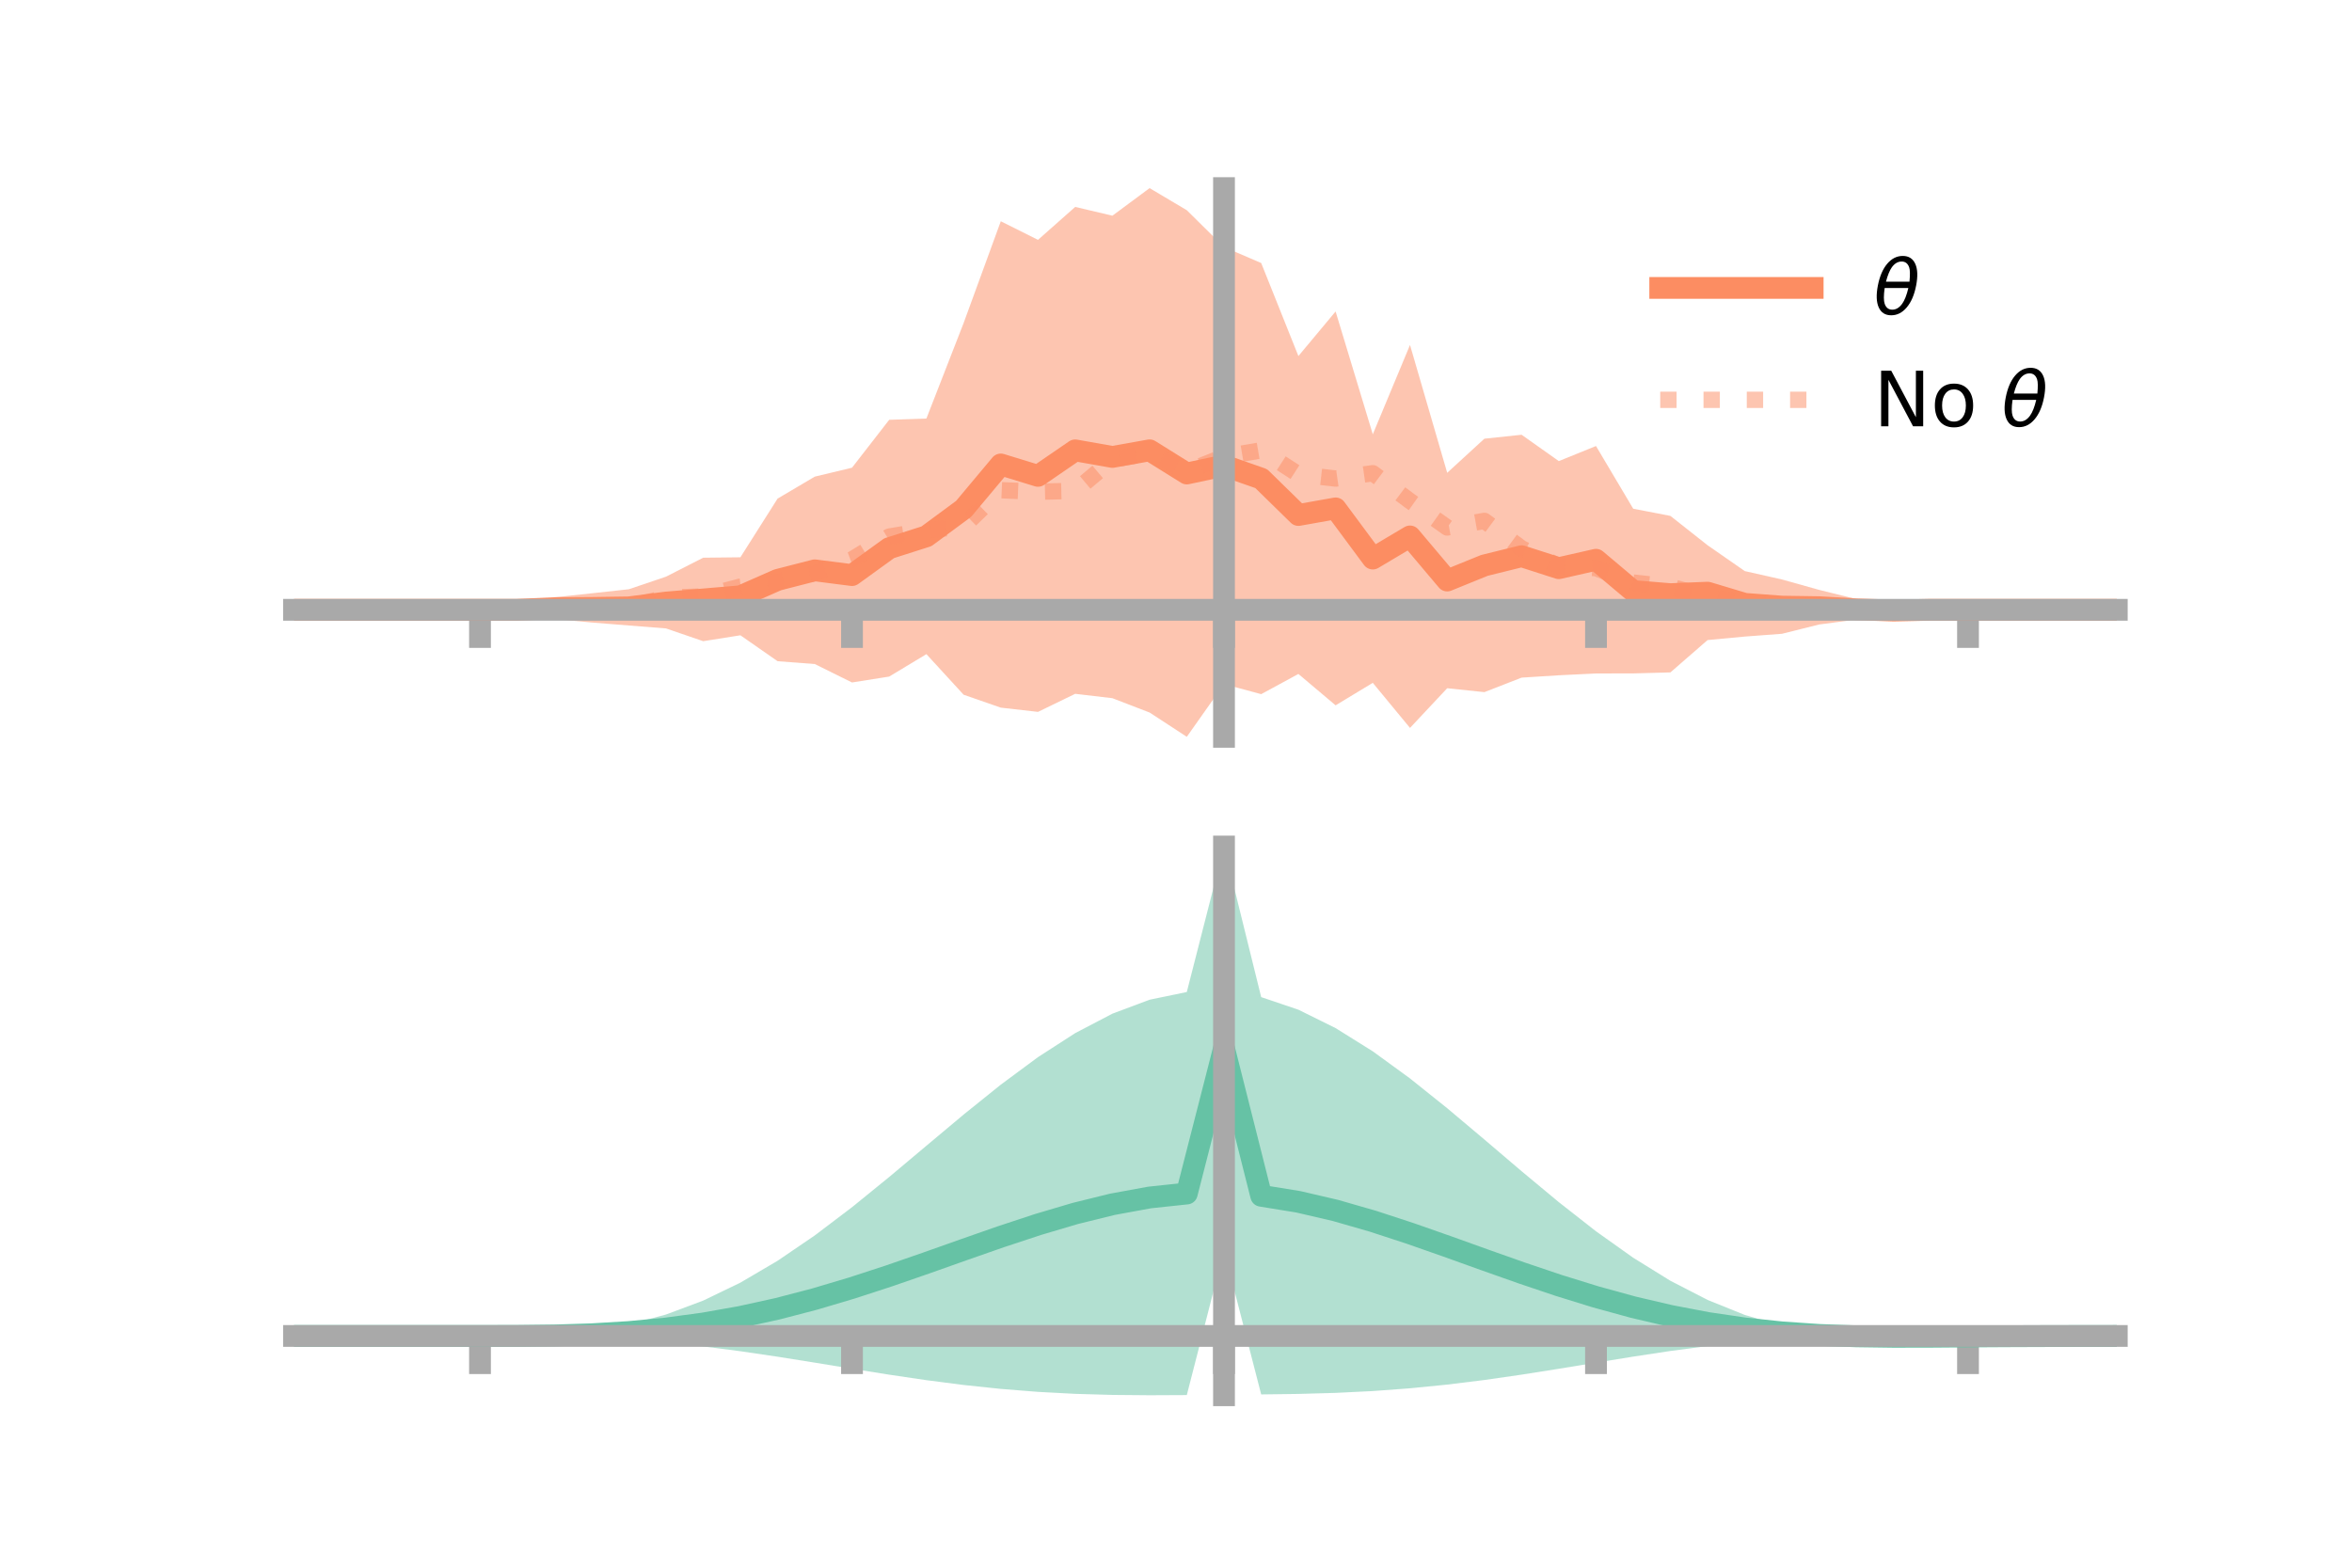 <?xml version="1.0" encoding="utf-8" standalone="no"?>
<!DOCTYPE svg PUBLIC "-//W3C//DTD SVG 1.1//EN"
  "http://www.w3.org/Graphics/SVG/1.1/DTD/svg11.dtd">
<!-- Created with matplotlib (https://matplotlib.org/) -->
<svg height="144pt" version="1.1" viewBox="0 0 216 144" width="216pt" xmlns="http://www.w3.org/2000/svg" xmlns:xlink="http://www.w3.org/1999/xlink">
 <defs>
  <style type="text/css">*{stroke-linecap:butt;stroke-linejoin:round;}</style>
 </defs>
 <g id="figure_1">
  <g id="patch_1">
   <path d="M 0 144 
L 216 144 
L 216 0 
L 0 0 
z
" style="fill:none;"/>
  </g>
  <g id="axes_1">
   <g id="patch_2">
    <path d="M 27 67.68 
L 194.4 67.68 
L 194.4 17.28 
L 27 17.28 
z
" style="fill:none;"/>
   </g>
   <g id="PolyCollection_1">
    <path clip-path="url(#p49b09f125a)" d="M 27 56.011 
L 27 56.011 
L 30.416 56.011 
L 33.833 56.011 
L 37.249 56.011 
L 40.665 56.011 
L 44.082 56.011 
L 47.498 56.01 
L 50.914 54.862 
L 54.331 54.5 
L 57.747 54.126 
L 61.163 52.971 
L 64.58 51.228 
L 67.996 51.189 
L 71.412 45.798 
L 74.829 43.78 
L 78.245 42.962 
L 81.661 38.561 
L 85.078 38.444 
L 88.494 29.678 
L 91.91 20.324 
L 95.327 22.032 
L 98.743 19.006 
L 102.159 19.813 
L 105.576 17.28 
L 108.992 19.309 
L 112.408 22.691 
L 115.824 24.161 
L 119.241 32.705 
L 122.657 28.61 
L 126.073 39.893 
L 129.49 31.687 
L 132.906 43.429 
L 136.322 40.296 
L 139.739 39.935 
L 143.155 42.354 
L 146.571 40.969 
L 149.988 46.728 
L 153.404 47.388 
L 156.82 50.085 
L 160.237 52.458 
L 163.653 53.228 
L 167.069 54.185 
L 170.486 55.03 
L 173.902 55.304 
L 177.318 56.01 
L 180.735 56.011 
L 184.151 56.011 
L 187.567 56.011 
L 190.984 56.011 
L 194.4 56.011 
L 194.4 56.011 
L 194.4 56.011 
L 190.984 56.011 
L 187.567 56.011 
L 184.151 56.011 
L 180.735 56.011 
L 177.318 56.011 
L 173.902 56.862 
L 170.486 56.912 
L 167.069 57.361 
L 163.653 58.216 
L 160.237 58.472 
L 156.82 58.792 
L 153.404 61.764 
L 149.988 61.856 
L 146.571 61.862 
L 143.155 62.028 
L 139.739 62.244 
L 136.322 63.576 
L 132.906 63.218 
L 129.49 66.863 
L 126.073 62.722 
L 122.657 64.788 
L 119.241 61.906 
L 115.824 63.762 
L 112.408 62.839 
L 108.992 67.68 
L 105.576 65.449 
L 102.159 64.133 
L 98.743 63.73 
L 95.327 65.39 
L 91.91 65.001 
L 88.494 63.812 
L 85.078 60.086 
L 81.661 62.147 
L 78.245 62.688 
L 74.829 60.996 
L 71.412 60.735 
L 67.996 58.354 
L 64.58 58.896 
L 61.163 57.724 
L 57.747 57.454 
L 54.331 57.179 
L 50.914 56.861 
L 47.498 56.011 
L 44.082 56.011 
L 40.665 56.011 
L 37.249 56.011 
L 33.833 56.011 
L 30.416 56.011 
L 27 56.011 
z
" style="fill:#fc8d62;fill-opacity:0.5;"/>
   </g>
   <g id="matplotlib.axis_1">
    <g id="xtick_1">
     <g id="line2d_1">
      <defs>
       <path d="M 0 0 
L 0 3.5 
" id="mc3433aaa4f" style="stroke:#a9a9a9;stroke-width:2;"/>
      </defs>
      <g>
       <use style="fill:#a9a9a9;stroke:#a9a9a9;stroke-width:2;" x="44.082" xlink:href="#mc3433aaa4f" y="56.011"/>
      </g>
     </g>
    </g>
    <g id="xtick_2">
     <g id="line2d_2">
      <g>
       <use style="fill:#a9a9a9;stroke:#a9a9a9;stroke-width:2;" x="78.245" xlink:href="#mc3433aaa4f" y="56.011"/>
      </g>
     </g>
    </g>
    <g id="xtick_3">
     <g id="line2d_3">
      <g>
       <use style="fill:#a9a9a9;stroke:#a9a9a9;stroke-width:2;" x="112.408" xlink:href="#mc3433aaa4f" y="56.011"/>
      </g>
     </g>
    </g>
    <g id="xtick_4">
     <g id="line2d_4">
      <g>
       <use style="fill:#a9a9a9;stroke:#a9a9a9;stroke-width:2;" x="146.571" xlink:href="#mc3433aaa4f" y="56.011"/>
      </g>
     </g>
    </g>
    <g id="xtick_5">
     <g id="line2d_5">
      <g>
       <use style="fill:#a9a9a9;stroke:#a9a9a9;stroke-width:2;" x="180.735" xlink:href="#mc3433aaa4f" y="56.011"/>
      </g>
     </g>
    </g>
   </g>
   <g id="matplotlib.axis_2"/>
   <g id="line2d_6">
    <path clip-path="url(#p49b09f125a)" d="M 27 56.011 
L 30.416 56.011 
L 33.833 56.011 
L 37.249 56.011 
L 40.665 56.011 
L 44.082 56.011 
L 47.498 56.011 
L 50.914 55.861 
L 54.331 55.84 
L 57.747 55.79 
L 61.163 55.348 
L 64.58 55.062 
L 67.996 54.771 
L 71.412 53.266 
L 74.829 52.388 
L 78.245 52.825 
L 81.661 50.354 
L 85.078 49.265 
L 88.494 46.745 
L 91.91 42.663 
L 95.327 43.711 
L 98.743 41.368 
L 102.159 41.973 
L 105.576 41.364 
L 108.992 43.494 
L 112.408 42.765 
L 115.824 43.961 
L 119.241 47.305 
L 122.657 46.699 
L 126.073 51.307 
L 129.49 49.275 
L 132.906 53.324 
L 136.322 51.936 
L 139.739 51.09 
L 143.155 52.191 
L 146.571 51.416 
L 149.988 54.292 
L 153.404 54.576 
L 156.82 54.438 
L 160.237 55.465 
L 163.653 55.722 
L 167.069 55.773 
L 170.486 55.971 
L 173.902 56.083 
L 177.318 56.011 
L 180.735 56.011 
L 184.151 56.011 
L 187.567 56.011 
L 190.984 56.011 
L 194.4 56.011 
" style="fill:none;stroke:#fc8d62;stroke-linecap:square;stroke-width:2;"/>
   </g>
   <g id="line2d_7">
    <path clip-path="url(#p49b09f125a)" d="M 27 56.011 
L 30.416 56.011 
L 33.833 56.011 
L 37.249 56.011 
L 40.665 56.011 
L 44.082 56.011 
L 47.498 55.984 
L 50.914 55.953 
L 54.331 55.702 
L 57.747 55.73 
L 61.163 54.902 
L 64.58 54.786 
L 67.996 53.886 
L 71.412 53.47 
L 74.829 52.646 
L 78.245 51.387 
L 81.661 49.286 
L 85.078 48.716 
L 88.494 48.339 
L 91.91 45.028 
L 95.327 45.169 
L 98.743 45.086 
L 102.159 42.216 
L 105.576 41.62 
L 108.992 43.308 
L 112.408 41.946 
L 115.824 41.364 
L 119.241 43.568 
L 122.657 43.958 
L 126.073 43.467 
L 129.49 46.024 
L 132.906 48.454 
L 136.322 47.845 
L 139.739 50.369 
L 143.155 51.993 
L 146.571 52.187 
L 149.988 53.511 
L 153.404 53.883 
L 156.82 54.824 
L 160.237 55.359 
L 163.653 55.834 
L 167.069 55.607 
L 170.486 56.094 
L 173.902 55.981 
L 177.318 56.027 
L 180.735 56.011 
L 184.151 56.011 
L 187.567 56.011 
L 190.984 56.011 
L 194.4 56.011 
" style="fill:none;stroke:#fc8d62;stroke-dasharray:1.5,2.475;stroke-dashoffset:0;stroke-opacity:0.5;stroke-width:1.5;"/>
   </g>
   <g id="patch_3">
    <path d="M 112.408 67.68 
L 112.408 17.28 
" style="fill:none;stroke:#a9a9a9;stroke-linecap:square;stroke-linejoin:miter;stroke-width:2;"/>
   </g>
   <g id="patch_4">
    <path d="M 194.4 67.68 
L 194.4 17.28 
" style="fill:none;"/>
   </g>
   <g id="patch_5">
    <path d="M 27 56.011 
L 194.4 56.011 
" style="fill:none;stroke:#a9a9a9;stroke-linecap:square;stroke-linejoin:miter;stroke-width:2;"/>
   </g>
   <g id="patch_6">
    <path d="M 27 17.28 
L 194.4 17.28 
" style="fill:none;"/>
   </g>
   <g id="legend_1">
    <g id="line2d_8">
     <path d="M 152.47 26.449 
L 166.47 26.449 
" style="fill:none;stroke:#fc8d62;stroke-linecap:square;stroke-width:2;"/>
    </g>
    <g id="line2d_9"/>
    <g id="text_1">
     <!-- $\theta$ -->
     <g transform="translate(172.07 28.899)scale(0.07 -0.07)">
      <defs>
       <path d="M 45.516 34.672 
L 14.453 34.672 
Q 12.359 20.062 14.5 13.875 
Q 17.188 6.25 24.469 6.25 
Q 31.781 6.25 37.359 13.922 
Q 42.234 20.656 45.516 34.672 
z
M 47.016 42.969 
Q 48.344 56.844 46.625 61.719 
Q 43.953 69.438 36.766 69.438 
Q 29.297 69.438 23.828 61.812 
Q 19.531 55.672 16.156 42.969 
z
M 38.188 76.766 
Q 49.906 76.766 54.594 66.406 
Q 59.281 56.109 55.719 37.844 
Q 52.203 19.625 43.453 9.281 
Q 34.766 -1.125 23.047 -1.125 
Q 11.281 -1.125 6.641 9.281 
Q 2 19.625 5.516 37.844 
Q 9.078 56.109 17.719 66.406 
Q 26.422 76.766 38.188 76.766 
z
" id="DejaVuSans-Oblique-952"/>
      </defs>
      <use transform="translate(0 0.234)" xlink:href="#DejaVuSans-Oblique-952"/>
     </g>
    </g>
    <g id="line2d_10">
     <path d="M 152.47 36.724 
L 166.47 36.724 
" style="fill:none;stroke:#fc8d62;stroke-dasharray:1.5,2.475;stroke-dashoffset:0;stroke-opacity:0.5;stroke-width:1.5;"/>
    </g>
    <g id="line2d_11"/>
    <g id="text_2">
     <!-- No $\theta$ -->
     <g transform="translate(172.07 39.174)scale(0.07 -0.07)">
      <defs>
       <path d="M 9.812 72.906 
L 23.094 72.906 
L 55.422 11.922 
L 55.422 72.906 
L 64.984 72.906 
L 64.984 0 
L 51.703 0 
L 19.391 60.984 
L 19.391 0 
L 9.812 0 
z
" id="DejaVuSans-78"/>
       <path d="M 30.609 48.391 
Q 23.391 48.391 19.188 42.75 
Q 14.984 37.109 14.984 27.297 
Q 14.984 17.484 19.156 11.844 
Q 23.344 6.203 30.609 6.203 
Q 37.797 6.203 41.984 11.859 
Q 46.188 17.531 46.188 27.297 
Q 46.188 37.016 41.984 42.703 
Q 37.797 48.391 30.609 48.391 
z
M 30.609 56 
Q 42.328 56 49.016 48.375 
Q 55.719 40.766 55.719 27.297 
Q 55.719 13.875 49.016 6.219 
Q 42.328 -1.422 30.609 -1.422 
Q 18.844 -1.422 12.172 6.219 
Q 5.516 13.875 5.516 27.297 
Q 5.516 40.766 12.172 48.375 
Q 18.844 56 30.609 56 
z
" id="DejaVuSans-111"/>
       <path id="DejaVuSans-32"/>
      </defs>
      <use transform="translate(0 0.234)" xlink:href="#DejaVuSans-78"/>
      <use transform="translate(74.805 0.234)" xlink:href="#DejaVuSans-111"/>
      <use transform="translate(135.986 0.234)" xlink:href="#DejaVuSans-32"/>
      <use transform="translate(167.773 0.234)" xlink:href="#DejaVuSans-Oblique-952"/>
     </g>
    </g>
   </g>
  </g>
  <g id="axes_2">
   <g id="patch_7">
    <path d="M 27 128.16 
L 194.4 128.16 
L 194.4 77.76 
L 27 77.76 
z
" style="fill:none;"/>
   </g>
   <g id="PolyCollection_2">
    <path clip-path="url(#p913cd964ea)" d="M 27 122.719 
L 27 122.712 
L 30.416 122.714 
L 33.833 122.714 
L 37.249 122.715 
L 40.665 122.715 
L 44.082 122.715 
L 47.498 122.696 
L 50.914 122.573 
L 54.331 122.253 
L 57.747 121.663 
L 61.163 120.745 
L 64.58 119.466 
L 67.996 117.816 
L 71.412 115.808 
L 74.829 113.479 
L 78.245 110.888 
L 81.661 108.112 
L 85.078 105.243 
L 88.494 102.38 
L 91.91 99.631 
L 95.327 97.102 
L 98.743 94.897 
L 102.159 93.111 
L 105.576 91.83 
L 108.992 91.121 
L 112.408 77.76 
L 115.824 91.591 
L 119.241 92.747 
L 122.657 94.436 
L 126.073 96.571 
L 129.49 99.059 
L 132.906 101.795 
L 136.322 104.671 
L 139.739 107.582 
L 143.155 110.423 
L 146.571 113.1 
L 149.988 115.53 
L 153.404 117.646 
L 156.82 119.405 
L 160.237 120.785 
L 163.653 121.784 
L 167.069 122.405 
L 170.486 122.584 
L 173.902 122.586 
L 177.318 122.607 
L 180.735 122.641 
L 184.151 122.669 
L 187.567 122.689 
L 190.984 122.701 
L 194.4 122.708 
L 194.4 122.726 
L 194.4 122.726 
L 190.984 122.741 
L 187.567 122.768 
L 184.151 122.812 
L 180.735 122.881 
L 177.318 122.968 
L 173.902 123 
L 170.486 122.91 
L 167.069 122.834 
L 163.653 122.987 
L 160.237 123.264 
L 156.82 123.638 
L 153.404 124.094 
L 149.988 124.612 
L 146.571 125.167 
L 143.155 125.729 
L 139.739 126.268 
L 136.322 126.76 
L 132.906 127.182 
L 129.49 127.522 
L 126.073 127.775 
L 122.657 127.943 
L 119.241 128.039 
L 115.824 128.085 
L 112.408 114.836 
L 108.992 128.144 
L 105.576 128.16 
L 102.159 128.13 
L 98.743 128.032 
L 95.327 127.85 
L 91.91 127.578 
L 88.494 127.217 
L 85.078 126.776 
L 81.661 126.271 
L 78.245 125.726 
L 74.829 125.166 
L 71.412 124.621 
L 67.996 124.117 
L 64.58 123.676 
L 61.163 123.317 
L 57.747 123.046 
L 54.331 122.864 
L 50.914 122.762 
L 47.498 122.721 
L 44.082 122.715 
L 40.665 122.715 
L 37.249 122.715 
L 33.833 122.715 
L 30.416 122.716 
L 27 122.719 
z
" style="fill:#66c2a5;fill-opacity:0.5;"/>
   </g>
   <g id="matplotlib.axis_3">
    <g id="xtick_6">
     <g id="line2d_12">
      <g>
       <use style="fill:#a9a9a9;stroke:#a9a9a9;stroke-width:2;" x="44.082" xlink:href="#mc3433aaa4f" y="122.715"/>
      </g>
     </g>
    </g>
    <g id="xtick_7">
     <g id="line2d_13">
      <g>
       <use style="fill:#a9a9a9;stroke:#a9a9a9;stroke-width:2;" x="78.245" xlink:href="#mc3433aaa4f" y="122.715"/>
      </g>
     </g>
    </g>
    <g id="xtick_8">
     <g id="line2d_14">
      <g>
       <use style="fill:#a9a9a9;stroke:#a9a9a9;stroke-width:2;" x="112.408" xlink:href="#mc3433aaa4f" y="122.715"/>
      </g>
     </g>
    </g>
    <g id="xtick_9">
     <g id="line2d_15">
      <g>
       <use style="fill:#a9a9a9;stroke:#a9a9a9;stroke-width:2;" x="146.571" xlink:href="#mc3433aaa4f" y="122.715"/>
      </g>
     </g>
    </g>
    <g id="xtick_10">
     <g id="line2d_16">
      <g>
       <use style="fill:#a9a9a9;stroke:#a9a9a9;stroke-width:2;" x="180.735" xlink:href="#mc3433aaa4f" y="122.715"/>
      </g>
     </g>
    </g>
   </g>
   <g id="matplotlib.axis_4"/>
   <g id="line2d_17">
    <path clip-path="url(#p913cd964ea)" d="M 27 122.716 
L 30.416 122.715 
L 33.833 122.715 
L 37.249 122.715 
L 40.665 122.715 
L 44.082 122.715 
L 47.498 122.708 
L 50.914 122.667 
L 54.331 122.559 
L 57.747 122.354 
L 61.163 122.031 
L 64.58 121.571 
L 67.996 120.966 
L 71.412 120.215 
L 74.829 119.323 
L 78.245 118.307 
L 81.661 117.192 
L 85.078 116.009 
L 88.494 114.798 
L 91.91 113.604 
L 95.327 112.476 
L 98.743 111.464 
L 102.159 110.621 
L 105.576 109.995 
L 108.992 109.632 
L 112.408 96.298 
L 115.824 109.838 
L 119.241 110.393 
L 122.657 111.189 
L 126.073 112.173 
L 129.49 113.291 
L 132.906 114.489 
L 136.322 115.716 
L 139.739 116.925 
L 143.155 118.076 
L 146.571 119.133 
L 149.988 120.071 
L 153.404 120.87 
L 156.82 121.522 
L 160.237 122.024 
L 163.653 122.386 
L 167.069 122.619 
L 170.486 122.747 
L 173.902 122.793 
L 177.318 122.787 
L 180.735 122.761 
L 184.151 122.741 
L 187.567 122.728 
L 190.984 122.721 
L 194.4 122.717 
" style="fill:none;stroke:#66c2a5;stroke-linecap:square;stroke-width:2;"/>
   </g>
   <g id="patch_8">
    <path d="M 112.408 128.16 
L 112.408 77.76 
" style="fill:none;stroke:#a9a9a9;stroke-linecap:square;stroke-linejoin:miter;stroke-width:2;"/>
   </g>
   <g id="patch_9">
    <path d="M 194.4 128.16 
L 194.4 77.76 
" style="fill:none;"/>
   </g>
   <g id="patch_10">
    <path d="M 27 122.715 
L 194.4 122.715 
" style="fill:none;stroke:#a9a9a9;stroke-linecap:square;stroke-linejoin:miter;stroke-width:2;"/>
   </g>
   <g id="patch_11">
    <path d="M 27 77.76 
L 194.4 77.76 
" style="fill:none;"/>
   </g>
  </g>
 </g>
 <defs>
  <clipPath id="p49b09f125a">
   <rect height="50.4" width="167.4" x="27" y="17.28"/>
  </clipPath>
  <clipPath id="p913cd964ea">
   <rect height="50.4" width="167.4" x="27" y="77.76"/>
  </clipPath>
 </defs>
</svg>
